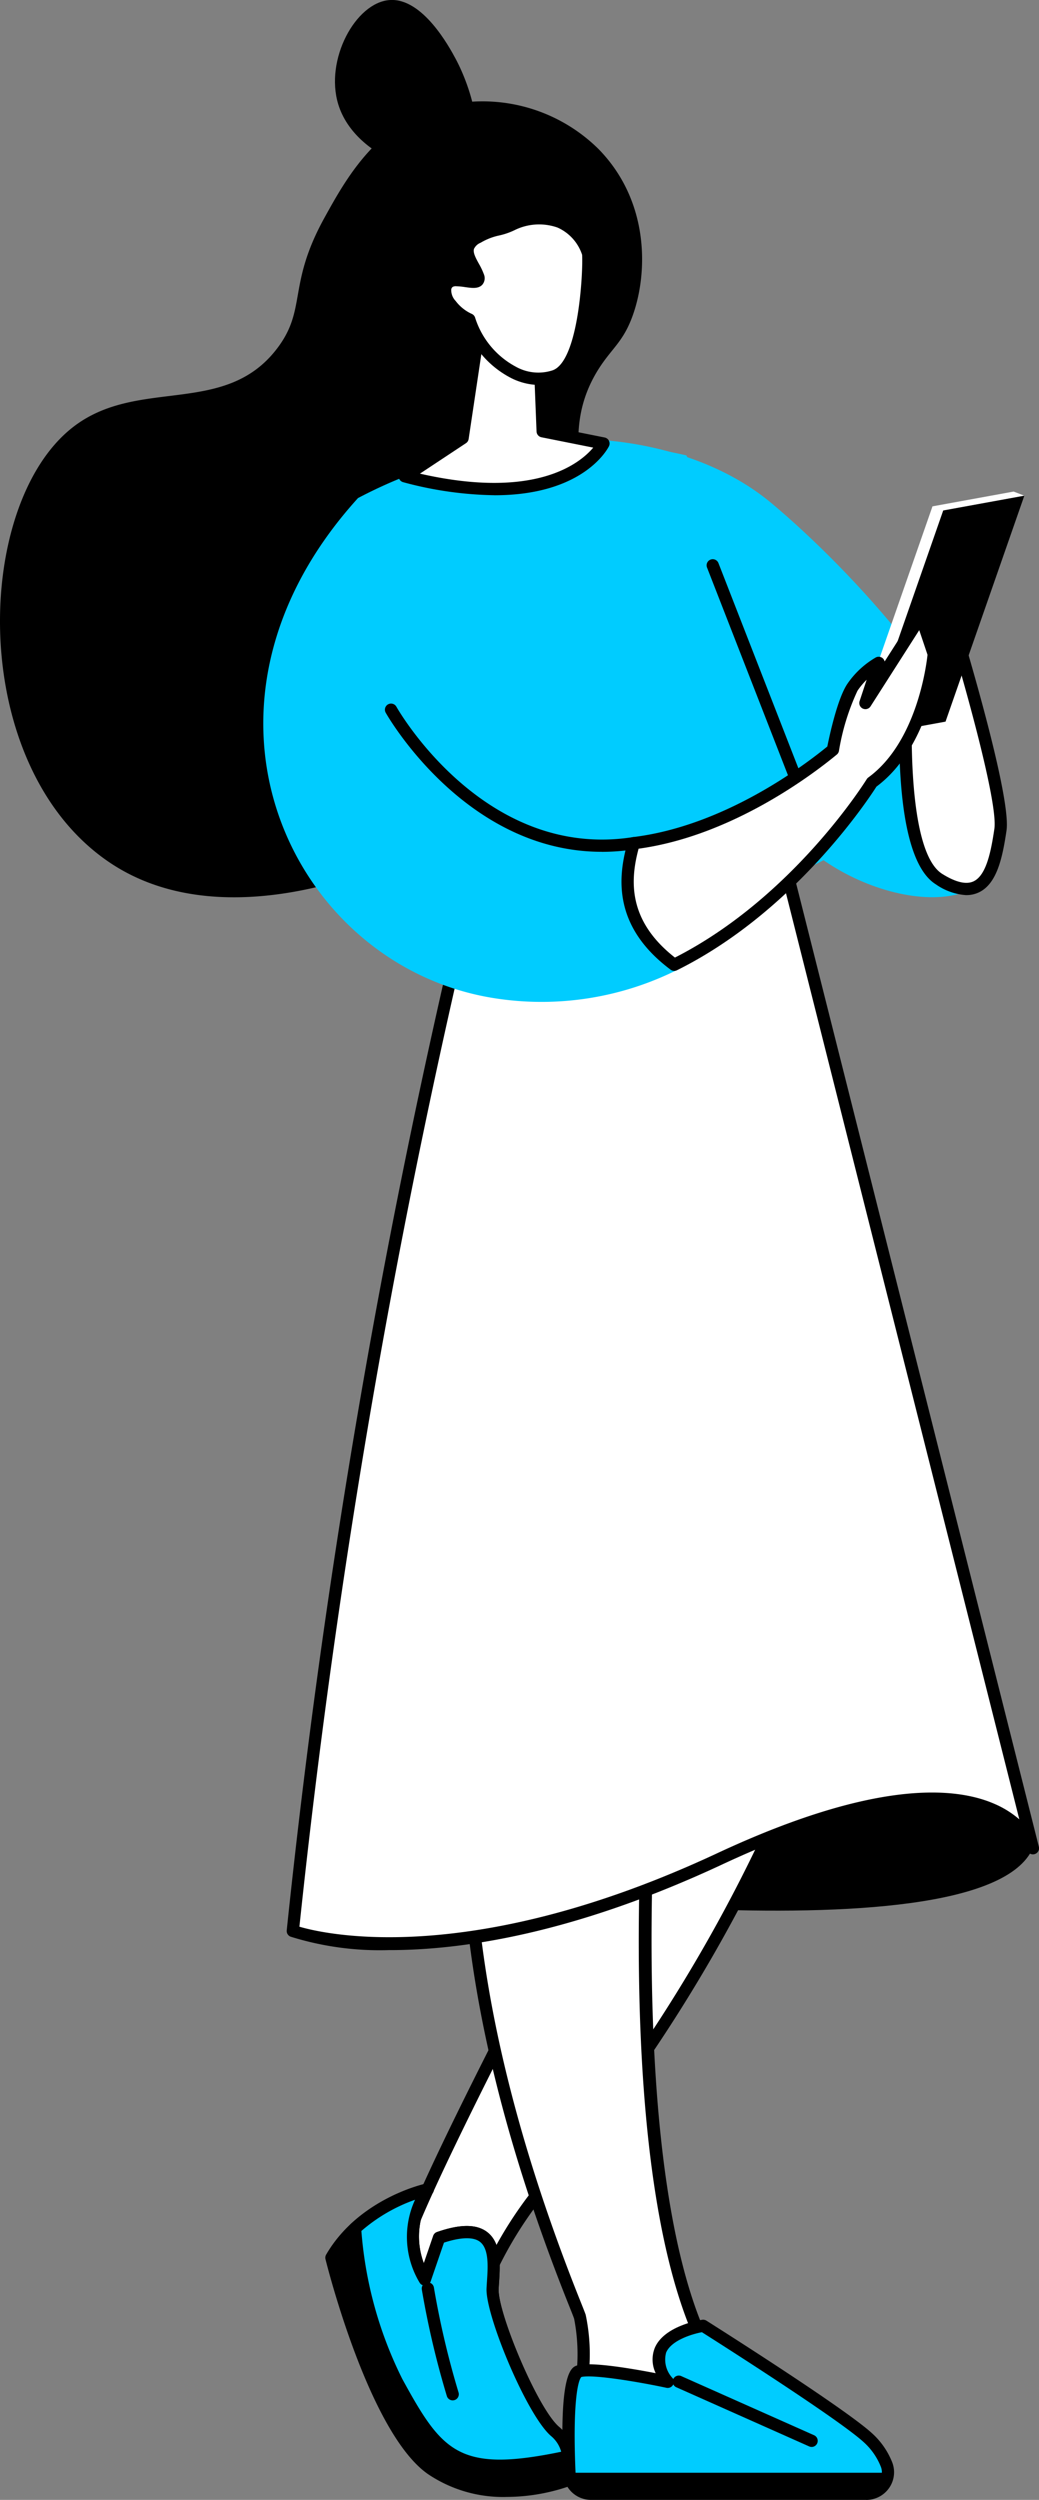<svg id="Raggruppa_1902" data-name="Raggruppa 1902" xmlns="http://www.w3.org/2000/svg" xmlns:xlink="http://www.w3.org/1999/xlink" width="93.239" height="224.286" viewBox="0 0 93.239 224.286">
  <rect x="0" y="0" width="93.239" height="224.286" fill="#808080" stroke="none"/>
  <defs>
    <clipPath id="clip-path">
      <rect id="Rettangolo_340" data-name="Rettangolo 340" width="93.239" height="224.286" fill="none"/>
    </clipPath>
  </defs>
  <g id="Raggruppa_1901" data-name="Raggruppa 1901" clip-path="url(#clip-path)">
    <path id="Tracciato_142" data-name="Tracciato 142" d="M53.689,29.1a14.8,14.8,0,0,0-14.437-3.692c-5.567,1.612-8.245,6.459-10.134,9.877-3.339,6.042-1.565,8.179-4.228,11.7C20.173,53.224,12.347,49.511,6.5,54.11-2.414,61.125-2.91,84.417,9.735,93.062c8.432,5.765,19.537,2.154,22.558,1.171,9.169-2.982,20.438-11.058,21.75-21.762C55.127,63.62,49,56.378,53.694,48.893c1.2-1.906,2.219-2.436,3.076-4.808,1.391-3.853,1.526-10.3-3.081-14.986" transform="translate(0 -15.75)"/>
    <path id="Tracciato_143" data-name="Tracciato 143" d="M93.76,14.6c2.055-1.727.561-6.688-.875-9.353-.538-1-2.947-5.469-5.919-5.242-3.053.233-5.819,5.354-4.6,9.351,1.525,5,8.984,7.268,11.393,5.244" transform="translate(-52.012 0)"/>
    <path id="Tracciato_144" data-name="Tracciato 144" d="M95.809,440.145s52.984,7.632,57.6-2.955c0,0-1.919-7.932-13.8-8.91s-43.8,11.864-43.8,11.864" transform="translate(-60.718 -271.385)"/>
    <path id="Tracciato_145" data-name="Tracciato 145" d="M139.835,380.831s-4.531,27.815-28.716,56.54a35.413,35.413,0,0,0-5.5,9.025l-.831,1.964s-5.683-.982-6.591-3.779,22.028-45.124,22.028-45.124Z" transform="translate(-62.215 -241.347)" fill="#fff"/>
    <path id="Tracciato_146" data-name="Tracciato 146" d="M103.821,447.96a.539.539,0,0,1-.093-.008c-.245-.042-6.021-1.073-7.02-4.151-.191-.588-.638-1.966,10.707-24.032,5.559-10.812,11.3-21.418,11.361-21.523a.527.527,0,0,1,.1-.137l19.609-18.626a.549.549,0,0,1,.92.487c-.045.28-4.833,28.294-28.838,56.806a34.846,34.846,0,0,0-5.413,8.885l-.831,1.964a.55.55,0,0,1-.506.335M119.7,398.845c-8.725,16.105-22.365,42.4-21.944,44.628.6,1.851,4.018,2.943,5.733,3.312l.657-1.553a35.956,35.956,0,0,1,5.585-9.165c20.447-24.286,26.83-48.154,28.254-54.59Z" transform="translate(-61.248 -240.397)"/>
    <path id="Tracciato_147" data-name="Tracciato 147" d="M89.582,544.392l1.28-3.734c5.723-1.994,4.9,2.32,4.8,4.569s3.577,11.077,5.611,12.807.909,4.454.909,4.454-6.907,2.538-12.046-1.113-8.933-18.933-8.933-18.933c2.826-4.87,8.644-6.125,8.644-6.125a7.444,7.444,0,0,0-.267,8.074" transform="translate(-51.463 -339.885)" fill="#0cf"/>
    <path id="Tracciato_148" data-name="Tracciato 148" d="M95.933,562.957a12.036,12.036,0,0,1-7.063-2.083c-5.244-3.726-8.992-18.616-9.149-19.248a.55.55,0,0,1,.058-.408c2.915-5.023,8.756-6.333,9-6.387a.549.549,0,0,1,.55.873,6.806,6.806,0,0,0-.784,6.284l.842-2.458a.55.55,0,0,1,.339-.341c2.078-.724,3.551-.724,4.5,0,1.3.991,1.166,3.016,1.068,4.494-.015.218-.029.426-.037.619-.093,2.112,3.5,10.736,5.418,12.365,2.313,1.967,1.112,4.956,1.06,5.082a.548.548,0,0,1-.318.306,17.349,17.349,0,0,1-5.49.9m-15.09-21.379c.485,1.865,4.074,15.14,8.663,18.4,4.324,3.072,10.063,1.514,11.3,1.124a3.357,3.357,0,0,0-.836-3.6c-2.18-1.854-5.909-10.855-5.8-13.25.009-.2.023-.417.039-.644.086-1.3.193-2.914-.638-3.547-.585-.445-1.7-.417-3.222.08l-1.193,3.478a.55.55,0,0,1-.467.368.544.544,0,0,1-.529-.273,7.969,7.969,0,0,1-.4-7.426,13.455,13.455,0,0,0-6.912,5.288" transform="translate(-50.512 -338.935)"/>
    <path id="Tracciato_149" data-name="Tracciato 149" d="M87.076,559.632a36.285,36.285,0,0,1-3.757-13.765,11.45,11.45,0,0,0-2.114,2.628S85,563.776,90.138,567.428s12.046,1.113,12.046,1.113a4.938,4.938,0,0,0,.28-2.21c-9.678,2.089-11.542.338-15.388-6.7" transform="translate(-51.463 -345.937)"/>
    <path id="Tracciato_150" data-name="Tracciato 150" d="M106.122,560.278a3.374,3.374,0,0,0-1.189-2.244c-2.035-1.731-5.71-10.558-5.611-12.807s.921-6.563-4.8-4.569l-1.28,3.734a7.444,7.444,0,0,1,.268-8.074,15.5,15.5,0,0,0-6.53,3.5,36.274,36.274,0,0,0,3.756,13.765c3.846,7.037,5.71,8.789,15.388,6.7" transform="translate(-55.121 -339.885)" fill="#0cf"/>
    <path id="Tracciato_151" data-name="Tracciato 151" d="M99.107,560.681c-5.017,0-6.915-2.5-9.806-7.789A36.473,36.473,0,0,1,85.48,538.91a.55.55,0,0,1,.173-.449,15.925,15.925,0,0,1,6.788-3.632.55.55,0,0,1,.551.874,6.8,6.8,0,0,0-.784,6.284l.842-2.458a.549.549,0,0,1,.339-.341c2.078-.724,3.551-.725,4.5,0,1.3.991,1.167,3.016,1.068,4.494-.015.218-.029.426-.037.619-.093,2.112,3.5,10.736,5.418,12.365a3.9,3.9,0,0,1,1.378,2.6.55.55,0,0,1-.43.6,30.117,30.117,0,0,1-6.18.816M86.6,539.086a35.858,35.858,0,0,0,3.668,13.279c3.583,6.555,5.079,8.441,14.264,6.536a2.8,2.8,0,0,0-.9-1.4c-2.18-1.855-5.909-10.855-5.8-13.25.009-.2.023-.417.038-.644.086-1.3.194-2.914-.637-3.547-.585-.445-1.7-.417-3.222.08l-1.193,3.478a.55.55,0,0,1-1,.1,7.969,7.969,0,0,1-.4-7.427,14.971,14.971,0,0,0-4.816,2.8" transform="translate(-54.17 -338.934)"/>
    <path id="Tracciato_152" data-name="Tracciato 152" d="M106.11,569.673a.55.55,0,0,1-.524-.386,78.686,78.686,0,0,1-2.247-9.564.549.549,0,1,1,1.085-.173,77.647,77.647,0,0,0,2.211,9.41.55.55,0,0,1-.524.713" transform="translate(-65.486 -354.315)"/>
    <path id="Tracciato_153" data-name="Tracciato 153" d="M125,473.052c-.4-.178.468-5.251-.284-7.4S115.272,444,114.694,423.637s17.087-16.558,17.087-16.558-5.012,47.456,5.465,63.584c0,0-3.5,6.248-12.245,2.389" transform="translate(-72.677 -257.803)" fill="#fff"/>
    <path id="Tracciato_154" data-name="Tracciato 154" d="M129.359,473.887a13.7,13.7,0,0,1-5.53-1.3c-.512-.226-.481-.792-.381-2.665a16.549,16.549,0,0,0-.2-5.057c-.076-.217-.245-.642-.481-1.231-6.007-15.032-9.228-28.809-9.573-40.949-.187-6.6,1.5-11.432,5-14.347,5.2-4.326,12.444-2.829,12.749-2.763a.55.55,0,0,1,.431.595c-.05.472-4.872,47.447,5.379,63.227a.548.548,0,0,1,.019.568,8.7,8.7,0,0,1-7.416,3.922m-4.866-2.208c7.1,3.024,10.392-.874,11.152-1.981-9.759-15.635-5.952-57.713-5.414-63.13-1.666-.244-7.284-.755-11.339,2.621-3.23,2.689-4.778,7.22-4.6,13.466.341,12.01,3.536,25.661,9.495,40.573.25.624.414,1.036.5,1.276a17.071,17.071,0,0,1,.26,5.479c-.033.615-.073,1.355-.052,1.7" transform="translate(-71.727 -256.837)"/>
    <path id="Tracciato_155" data-name="Tracciato 155" d="M167.842,582.16a6.418,6.418,0,0,0-1.673-2.4c-2.495-2.287-14.78-10.04-14.78-10.04s-6.141.891-3.183,5.029c0,0-6.371-1.361-7.917-.959-1.135.3-1.034,6.089-.9,9.147a1.94,1.94,0,0,0,1.941,1.854h24.7a1.937,1.937,0,0,0,1.816-2.629" transform="translate(-88.286 -361.053)" fill="#0cf"/>
    <path id="Tracciato_156" data-name="Tracciato 156" d="M165.068,584.388h-24.7a2.486,2.486,0,0,1-2.489-2.379c-.406-9.256.753-9.558,1.31-9.7,1.248-.325,5,.327,6.98.712a2.832,2.832,0,0,1-.077-2.279c.852-2,4.118-2.494,4.257-2.514a.548.548,0,0,1,.372.079c.5.318,12.355,7.806,14.858,10.1a6.969,6.969,0,0,1,1.813,2.606,2.462,2.462,0,0,1-.262,2.287,2.5,2.5,0,0,1-2.065,1.092M139.5,573.362c-.327.318-.791,2.461-.522,8.6a1.388,1.388,0,0,0,1.391,1.328h24.7a1.383,1.383,0,0,0,1.158-.612,1.348,1.348,0,0,0,.146-1.267,5.888,5.888,0,0,0-1.533-2.2c-2.269-2.08-13.009-8.908-14.524-9.868-.889.168-2.743.727-3.21,1.826a2.422,2.422,0,0,0,.589,2.306.549.549,0,0,1-.561.857c-2.39-.511-6.546-1.219-7.631-.972" transform="translate(-87.328 -360.102)"/>
    <path id="Tracciato_157" data-name="Tracciato 157" d="M139.524,605.718c0,.01,0,.021,0,.032a1.939,1.939,0,0,0,1.94,1.854h24.7a1.948,1.948,0,0,0,1.947-1.885Z" transform="translate(-88.422 -383.867)"/>
    <path id="Tracciato_158" data-name="Tracciato 158" d="M177.341,588.338a.548.548,0,0,1-.223-.048L165.235,583a.549.549,0,1,1,.447-1l11.883,5.29a.55.55,0,0,1-.224,1.052" transform="translate(-104.509 -368.804)"/>
    <path id="Tracciato_159" data-name="Tracciato 159" d="M88.272,209.285a713.227,713.227,0,0,0-16.526,95.463s13.458,5.128,38.292-6.468,28.12-.975,28.12-.975L115.525,207.5Z" transform="translate(-45.468 -131.499)" fill="#fff"/>
    <path id="Tracciato_160" data-name="Tracciato 160" d="M79.5,305.506a26.8,26.8,0,0,1-8.9-1.2.549.549,0,0,1-.351-.568A720.213,720.213,0,0,1,86.789,208.2a.55.55,0,0,1,.5-.411L114.539,206a.557.557,0,0,1,.568.414l22.633,89.807a.549.549,0,0,1-1.057.3,5.832,5.832,0,0,0-3.37-3.125c-3.423-1.49-10.364-1.929-23.994,4.435-13.289,6.206-23.308,7.679-29.824,7.679m-8.109-2.1c2.388.7,15.486,3.686,37.468-6.578,14.056-6.564,21.33-6.027,24.956-4.421a8.547,8.547,0,0,1,2.182,1.371l-21.838-86.655-26.4,1.731A722.054,722.054,0,0,0,71.387,303.41" transform="translate(-44.518 -130.55)"/>
    <path id="Tracciato_161" data-name="Tracciato 161" d="M142.837,107.615s9.84-.209,16.957,5.762,18.445,18.1,20.355,28.148-11.5,8.414-17.995,1.977-19.317-35.887-19.317-35.887" transform="translate(-90.521 -68.199)" fill="#0cf"/>
    <path id="Tracciato_162" data-name="Tracciato 162" d="M87.686,113.444a42.579,42.579,0,0,1,29.483-3.834l13.992,31.115a4.064,4.064,0,0,1-1.8,5.262c-4.752,2.511-15.026,5.965-32.457,2.665a6.645,6.645,0,0,1-5.351-5.665Z" transform="translate(-55.57 -68.752)" fill="#0cf"/>
    <path id="Tracciato_163" data-name="Tracciato 163" d="M225.752,149.387s5.125,16.541,4.647,19.737-1.246,7.085-5.513,4.42-2.728-19.716-2.728-19.716Z" transform="translate(-140.619 -94.672)" fill="#fff"/>
    <path id="Tracciato_164" data-name="Tracciato 164" d="M226.35,174.033a5.359,5.359,0,0,1-2.745-.974c-4.426-2.764-3.144-18.452-2.984-20.232a.551.551,0,0,1,.12-.3l3.594-4.44a.549.549,0,0,1,.952.183c.211.681,5.157,16.7,4.665,19.981-.357,2.385-.844,4.777-2.5,5.543a2.59,2.59,0,0,1-1.1.236M221.7,153.092c-.413,4.774-.74,17.02,2.486,19.035,1.2.75,2.142.975,2.8.672,1.163-.536,1.579-2.711,1.877-4.707.353-2.355-2.762-13.353-4.326-18.507Z" transform="translate(-139.63 -93.722)"/>
    <path id="Tracciato_165" data-name="Tracciato 165" d="M210.129,142.379l-.963-.37,7.072-20.273,7.279-1.327.963.37Z" transform="translate(-132.557 -76.307)" fill="#fff"/>
    <path id="Tracciato_166" data-name="Tracciato 166" d="M219.074,141.692l-7.279,1.327,7.072-20.273,7.279-1.327Z" transform="translate(-134.223 -76.948)"/>
    <path id="Tracciato_167" data-name="Tracciato 167" d="M181.1,157.134a.549.549,0,0,1-.512-.35l-7.425-19.052a.549.549,0,0,1,1.024-.4l7.424,19.052a.55.55,0,0,1-.512.749" transform="translate(-109.714 -86.812)"/>
    <path id="Tracciato_168" data-name="Tracciato 168" d="M97.751,152.975a20.042,20.042,0,0,1-7.059-.343c-12.855-3.041-8.949-23.667-8.949-23.667L73,122.021C55.812,140.972,67.156,164.1,85.3,166.895a27.235,27.235,0,0,0,16.547-2.648c-5.121-3.825-4.917-8.435-4.1-11.272" transform="translate(-40.879 -77.329)" fill="#0cf"/>
    <path id="Tracciato_169" data-name="Tracciato 169" d="M181.222,154.314l-1.147-3.408-4.983,7.8,1.191-3.6a7.33,7.33,0,0,0-2.362,2.2c-.938,1.412-1.7,5.365-1.745,5.6-2.2,1.822-9.471,7.353-17.873,8.373-.82,2.837-1.488,7.085,3.633,10.911,11.1-5.5,17.737-16.361,17.737-16.361,4.895-3.565,5.549-11.515,5.549-11.515" transform="translate(-97.431 -95.635)" fill="#fff"/>
    <path id="Tracciato_170" data-name="Tracciato 170" d="M157.008,181.79a.547.547,0,0,1-.329-.11c-5.276-3.941-4.713-8.453-3.832-11.5a.549.549,0,0,1,.462-.393c8.1-.984,15.22-6.312,17.437-8.127.183-.918.894-4.261,1.789-5.608a7.851,7.851,0,0,1,2.561-2.382.549.549,0,0,1,.794.363l2.793-4.372a.549.549,0,0,1,.983.12l1.147,3.408a.547.547,0,0,1,.027.22c-.027.333-.725,8.153-5.687,11.851-.69,1.085-7.343,11.235-17.9,16.473a.549.549,0,0,1-.244.058m-3.2-10.962c-.768,2.859-.959,6.463,3.262,9.767,10.648-5.418,17.143-15.9,17.208-16a.546.546,0,0,1,.145-.158c4.335-3.158,5.213-10.058,5.314-11.008l-.744-2.21-4.365,6.832a.549.549,0,0,1-.985-.468l.633-1.914a6.24,6.24,0,0,0-.825.99,20.64,20.64,0,0,0-1.663,5.4.551.551,0,0,1-.189.32c-2.057,1.7-9.35,7.291-17.792,8.448" transform="translate(-96.503 -94.684)"/>
    <path id="Tracciato_171" data-name="Tracciato 171" d="M113.767,185.643c-12.33,0-19.315-12.349-19.389-12.483a.549.549,0,0,1,.961-.532c.077.138,7.825,13.794,21.215,11.7a.549.549,0,1,1,.17,1.086,19.092,19.092,0,0,1-2.958.233" transform="translate(-59.767 -109.221)"/>
    <path id="Tracciato_172" data-name="Tracciato 172" d="M111.306,84.715l.258,6.513,5.468,1.093s-3.292,6.7-17.835,2.945l5.182-3.422,1.339-8.947Z" transform="translate(-62.865 -52.535)" fill="#fff"/>
    <path id="Tracciato_173" data-name="Tracciato 173" d="M106.3,96.016a32.916,32.916,0,0,1-8.2-1.168.549.549,0,0,1-.166-.99l4.977-3.287,1.3-8.7a.549.549,0,0,1,.713-.441l5.588,1.818a.549.549,0,0,1,.379.5l.241,6.081,5.044,1.008a.55.55,0,0,1,.386.781c-.111.227-2.28,4.4-10.271,4.4M99.6,94.08c10.327,2.354,14.341-.9,15.551-2.335l-4.646-.928a.55.55,0,0,1-.441-.517l-.243-6.13-4.608-1.5-1.243,8.3a.546.546,0,0,1-.241.377Z" transform="translate(-61.914 -51.585)"/>
    <path id="Tracciato_174" data-name="Tracciato 174" d="M121.89,56.608c-1.466-3.881-5.088-3.4-6.739-2.631s-1.289.209-3.163,1.186-.361,2.353.017,3.473-1.784,0-2.555.511c-.509.337-.6,1.122.113,2.057a4.3,4.3,0,0,0,1.662,1.332c1.026,3.391,4.672,6.208,7.691,5.07,3.04-1.146,3.023-10.862,2.973-11" transform="translate(-69.11 -33.872)" fill="#fff"/>
    <path id="Tracciato_175" data-name="Tracciato 175" d="M116.534,67.46a5.7,5.7,0,0,1-2.52-.629,8.612,8.612,0,0,1-4.186-4.849,5.037,5.037,0,0,1-1.651-1.4,2.427,2.427,0,0,1-.6-1.879,1.436,1.436,0,0,1,.622-.968,2.711,2.711,0,0,1,1.844-.147c.12.017.272.038.406.052-.076-.166-.174-.344-.277-.53a2.858,2.858,0,0,1-.531-2.172,2.119,2.119,0,0,1,1.145-1.216,6.482,6.482,0,0,1,1.888-.74,5.253,5.253,0,0,0,1.3-.457,6.032,6.032,0,0,1,4.635-.209,5.147,5.147,0,0,1,2.85,3.144h0c.153.406.169,10.4-3.293,11.7a4.59,4.59,0,0,1-1.627.294M109.1,58.6a.616.616,0,0,0-.3.051.335.335,0,0,0-.147.237,1.406,1.406,0,0,0,.393,1.031,3.781,3.781,0,0,0,1.425,1.152.549.549,0,0,1,.326.352,7.577,7.577,0,0,0,3.7,4.423,4.12,4.12,0,0,0,3.274.292c2.34-.882,2.718-8.933,2.627-10.356a4.065,4.065,0,0,0-2.211-2.447,4.975,4.975,0,0,0-3.756.188,6.312,6.312,0,0,1-1.525.534,5.445,5.445,0,0,0-1.615.641,1.107,1.107,0,0,0-.6.56c-.1.335.175.838.442,1.324a5.979,5.979,0,0,1,.442.926.911.911,0,0,1-.109.927c-.346.418-.946.333-1.58.243a6.214,6.214,0,0,0-.782-.076" transform="translate(-68.159 -32.92)"/>
  </g>
</svg>
